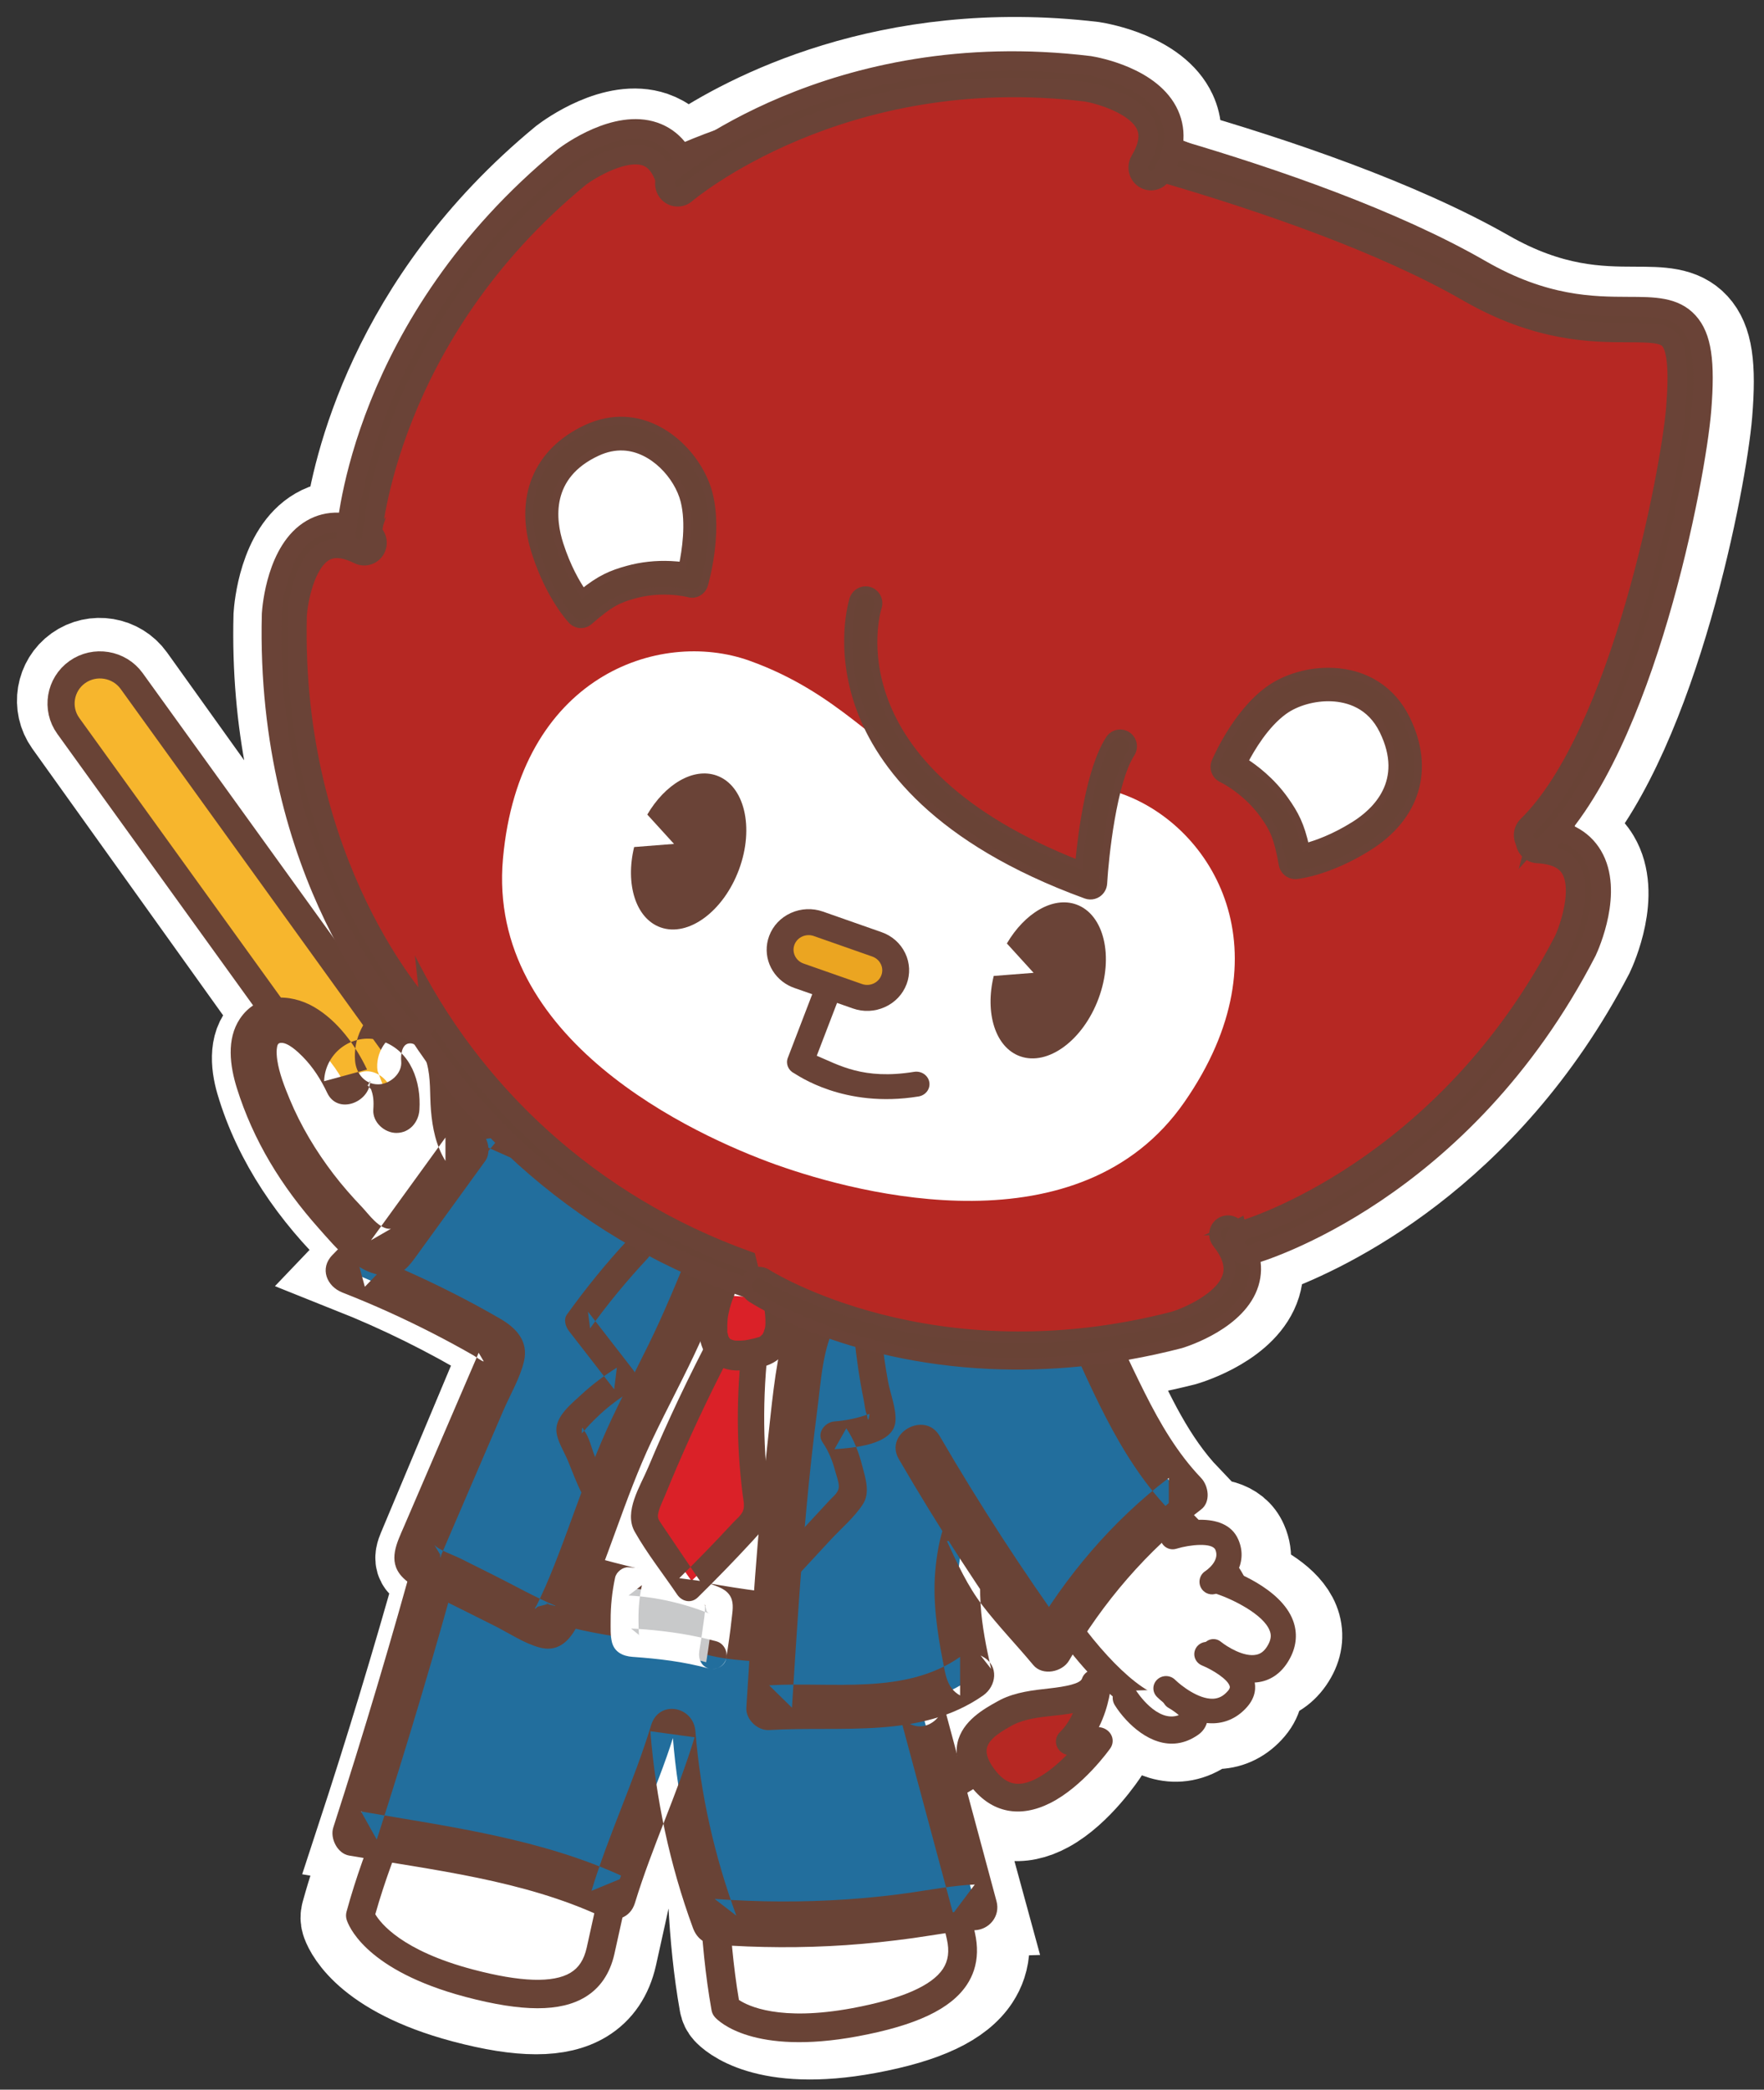 <svg width="260px" height="308px" viewBox="0 0 260 308" version="1.1" xmlns="http://www.w3.org/2000/svg" xmlns:xlink="http://www.w3.org/1999/xlink">
    <rect x="0" y="0" width="260" height="308" fill="#333333" stroke="none"/>
    <defs>
        <polygon id="path-1" points="0 308 260 308 260 0 0 0"></polygon>
    </defs>
    <g id="design" stroke="none" stroke-width="1" fill="none" fill-rule="evenodd">
        <g id="img/mainpage/btn-pic/lntroduction">
            <path d="M139.13,259.121 L138.606,259.008 C137.981,256.72 137.357,254.432 136.732,252.145 L136.669,251.317 C139.189,250.624 141.586,249.584 143.689,248.036 L143.319,247.825 C142.154,242.472 140.298,233.91 142.967,226.227 C147.164,235.483 147.761,235.335 152.802,241.283 C153.252,241.936 153.686,242.599 154.141,243.251 L153.204,241.76 C153.769,242.43 154.387,243.176 155.068,244.016 C155.4,243.427 155.766,242.842 156.118,242.255 C157.255,243.77 158.444,245.227 159.662,246.576 C159.276,246.832 158.972,247.211 158.824,247.68 C158.578,248.447 156.57,248.881 154.253,249.16 C152.058,249.419 149.572,249.715 147.446,250.875 C147.422,250.888 147.067,251.096 147.042,251.111 C145.193,252.221 142.095,254.079 141.436,257.403 C141.193,258.617 141.321,259.883 141.789,261.185 C141.146,261.58 140.493,261.884 139.835,262.109 C139.404,260.28 139.13,259.121 139.13,259.121 Z M66.635,162.605 C66.606,161.822 66.583,161.033 66.538,160.246 C67.943,162.041 69.398,163.804 70.941,165.5 C70.106,166.526 69.258,167.541 68.412,168.557 L67.096,166.718 C66.79,165.382 66.687,163.977 66.635,162.605 Z M251.779,60.945 C252.362,53.816 251.815,50.198 249.838,48.048 C247.798,45.828 244.801,45.818 240.997,45.808 C235.791,45.79 228.644,45.774 219.21,40.389 C206.013,32.864 187.865,26.721 173.075,22.469 C173.737,20.404 173.673,18.463 172.845,16.675 C170.357,11.308 162.072,9.844 161.062,9.684 C130.776,6.112 109.92,17.436 102.097,22.685 C101.53,22.921 100.966,23.167 100.402,23.413 C99.385,21.727 98.008,20.572 96.277,19.98 C90.687,18.068 83.89,23.029 83.072,23.649 C57.604,44.644 52.397,69.749 51.384,77.203 C51.364,77.266 51.342,77.329 51.322,77.393 C49.687,77.25 48.174,77.555 46.81,78.346 C41.683,81.313 40.983,89.689 40.915,90.709 C40.08,122.852 54.011,142.924 59.039,149.093 C59.466,149.84 59.884,150.592 60.331,151.325 C60.112,151.324 59.892,151.319 59.669,151.353 C58.666,151.505 57.798,152.043 57.128,152.785 L19.331,99.947 C17.508,97.4 13.931,96.806 11.38,98.626 C8.829,100.446 8.234,104.02 10.056,106.568 L42.069,151.32 C41.169,151.228 40.289,151.384 39.506,151.913 C37.255,153.436 37.518,156.805 38.284,159.41 C40.884,168.244 46.334,176.061 52.983,182.436 C53.548,182.978 54.178,183.517 54.852,183.933 C53.866,184.99 52.886,186.054 51.886,187.099 C59.118,189.979 66.116,193.439 72.793,197.439 C73.315,197.753 73.87,198.109 74.081,198.679 C74.314,199.317 74.05,200.018 73.787,200.645 C69.906,209.901 66.024,219.156 62.143,228.414 C61.901,228.99 61.661,229.664 61.958,230.214 C62.159,230.588 62.558,230.802 62.935,230.994 C63.603,231.336 64.269,231.678 64.936,232.019 C61.263,245.132 57.313,258.167 53.068,271.105 C53.516,271.181 53.978,271.259 54.436,271.335 C53.078,274.871 51.848,278.492 50.868,282.081 C50.766,282.454 50.77,282.857 50.883,283.228 C51.1,283.952 53.353,290.228 66.981,294.214 C67.451,294.353 67.938,294.486 68.437,294.62 C76.801,296.833 82.396,296.837 86.043,294.629 C88.24,293.298 89.685,291.168 90.334,288.297 C90.983,285.448 92.256,279.602 93.408,274.277 C95.676,268.215 98.566,261.324 100.137,256.187 C100.775,264.345 102.412,272.424 104.989,280.193 C105.241,285.226 105.74,290.406 106.622,295.338 C106.688,295.725 106.864,296.084 107.125,296.37 C107.653,296.954 112.698,301.962 127.872,299.148 C136.379,297.566 141.434,295.176 143.783,291.617 C144.219,290.957 144.559,290.257 144.802,289.516 C145.34,287.87 145.389,286.04 144.942,284.052 C144.81,283.457 144.644,282.728 144.457,281.905 C144.588,281.898 144.719,281.882 144.851,281.878 C143.968,278.646 143.084,275.413 142.202,272.179 C141.716,270.104 141.233,268.043 140.796,266.188 C141.657,265.924 142.513,265.573 143.356,265.113 C143.541,265.012 143.721,264.884 143.905,264.772 C146.688,268.088 150.384,268.72 154.387,266.537 L154.387,266.537 C158.96,264.04 162.621,258.489 162.772,258.255 C163.199,257.603 163.227,256.769 162.849,256.093 C162.507,255.48 161.877,255.083 161.186,255.029 C162.134,252.983 162.566,250.957 162.758,249.701 C163.846,250.685 164.933,251.545 166.002,252.247 C166.177,252.441 166.338,252.637 166.532,252.832 C169.037,255.345 173.075,257.591 177.217,254.88 C177.536,254.673 177.784,254.419 178.001,254.148 C178.47,254.221 178.949,254.259 179.434,254.241 C181.349,254.171 183.067,253.296 184.399,251.717 C185.704,250.169 185.696,248.68 185.457,247.701 C185.439,247.624 185.408,247.551 185.387,247.476 C185.668,247.454 185.95,247.419 186.233,247.359 C188.039,246.979 189.52,245.843 190.511,244.084 C191.448,242.435 191.593,240.698 190.933,239.047 C189.654,235.846 185.542,233.703 182.897,232.614 C183.756,231.192 184.192,229.37 183.304,227.347 C182.071,224.503 178.78,224.208 176.21,224.467 C175.678,223.916 175.136,223.362 174.59,222.804 C174.276,222.483 173.961,222.162 173.646,221.839 C174.064,221.503 174.472,221.147 174.894,220.823 C169.758,215.429 166.563,208.529 163.457,201.761 C163.19,201.179 162.923,200.597 162.654,200.014 C166.461,199.522 170.431,198.787 174.562,197.737 C175.471,197.463 183.495,194.922 185.251,189.27 C185.664,187.934 185.692,186.573 185.345,185.194 C185.949,184.866 186.543,184.522 187.138,184.18 C195.001,181.277 218.774,170.392 234.342,140.568 C234.762,139.68 238.335,131.748 235.196,126.505 C234.143,124.746 232.497,123.556 230.314,122.928 C230.328,122.846 230.342,122.763 230.356,122.682 C244.023,107.2 250.998,70.423 251.779,60.945 Z" id="Stroke-1" stroke="#FFFFFF" stroke-width="13"></path>
            <path d="M142.599,264.213 C143.511,263.701 144.406,263.07 145.27,262.293 C146.156,261.502 146.247,260.125 145.48,259.218 C144.711,258.31 143.36,258.216 142.487,259.004 C135.506,265.248 126.474,258.5 126.388,258.428 C125.445,257.714 124.124,257.912 123.416,258.883 C122.72,259.849 122.918,261.214 123.858,261.932 C127.47,264.68 135.513,268.187 142.599,264.213" id="Fill-3" fill="#694336"></path>
            <path d="M144.768,263.155 C140.399,257.197 145.173,254.356 147.875,252.714 C152.232,250.048 159.519,252.062 160.79,248 C160.79,248 160.452,253.674 157.171,257.209 L161,257.104 C161,257.104 151.328,272.097 144.768,263.155" id="Fill-5" fill="#B62823"></path>
            <path d="M155.826,257.521 C155.46,256.773 155.62,255.897 156.229,255.297 C157.071,254.476 157.689,253.483 158.141,252.496 C157.2,252.671 156.2,252.779 155.175,252.893 C153.173,253.113 151.104,253.339 149.344,254.223 C149.337,254.228 149.327,254.233 149.318,254.237 C147.822,255.065 145.772,256.198 145.457,257.662 C145.261,258.57 145.714,259.716 146.804,261.069 C148.442,263.102 150.199,263.436 152.677,262.19 C154.37,261.338 155.975,259.943 157.245,258.647 C156.624,258.486 156.098,258.082 155.826,257.521 M143.258,263.489 C141.397,261.178 140.682,258.952 141.129,256.873 C141.826,253.641 145.093,251.835 147.045,250.755 C147.072,250.742 147.446,250.538 147.472,250.525 C149.715,249.397 152.337,249.111 154.653,248.858 C157.097,248.587 159.215,248.164 159.474,247.419 C159.807,246.444 160.88,245.85 161.979,246.033 C163.073,246.22 163.848,247.129 163.78,248.151 C163.77,248.329 163.544,251.424 161.967,254.565 C162.696,254.617 163.361,255.004 163.721,255.6 C164.12,256.257 164.09,257.068 163.639,257.702 C163.48,257.93 159.618,263.329 154.794,265.756 L154.794,265.756 C150.338,267.996 146.241,267.194 143.258,263.489" id="Fill-7" fill="#694336"></path>
            <path d="M70.875,242 C70.875,242 57.44,263.454 52,283.387 C52,283.387 53.87,289.622 68.146,293.404 C80.951,296.793 86.19,294.594 87.543,288.615 C88.905,282.635 93,263.501 93,263.501" id="Fill-9" fill="#FFFFFF"></path>
            <path d="M67.192,293.93 C53.56,289.94 51.306,283.655 51.087,282.93 C50.975,282.556 50.972,282.156 51.072,281.781 C56.512,261.846 69.576,240.86 70.129,239.975 C70.748,238.999 72.051,238.712 73.014,239.313 C73.994,239.927 74.291,241.219 73.679,242.198 C73.546,242.406 60.716,263.022 55.316,282.146 C56.09,283.449 59.216,287.519 69.721,290.289 C76.718,292.142 81.555,292.301 84.093,290.762 C85.314,290.026 86.071,288.852 86.474,287.079 C87.828,281.122 91.906,262.076 91.906,262.076 L96,262.949 C96,262.949 91.913,282.038 90.556,288.005 C89.906,290.881 88.46,293.012 86.262,294.345 C82.614,296.555 77.016,296.551 68.649,294.335 C68.15,294.202 67.664,294.068 67.192,293.93" id="Fill-11" fill="#694336"></path>
            <path d="M108.113,249 C108.113,249 105.203,273.917 108.793,294.076 C108.793,294.076 113.105,298.861 127.457,296.189 C140.326,293.786 144.074,289.593 142.749,283.662 C141.433,277.727 136.987,258.864 136.987,258.864" id="Fill-13" fill="#FFFFFF"></path>
            <path d="M143.551,290.394 C144.096,288.731 144.146,286.88 143.693,284.867 C142.352,278.838 137.806,259.648 137.806,259.648 L132.243,258.447 C132.243,258.447 138.216,279.766 139.554,285.792 C139.955,287.59 139.778,288.967 138.98,290.196 C137.326,292.695 132.833,294.646 125.629,295.986 C114.911,297.97 110.238,295.661 108.913,294.772 C105.555,274.977 108.342,250.608 108.372,250.361 C108.508,249.198 107.675,248.15 106.514,248.014 C105.348,247.879 104.29,248.73 104.162,249.867 C104.041,250.915 101.199,275.735 104.875,296.284 C104.941,296.675 105.12,297.038 105.385,297.33 C105.919,297.919 111.03,302.985 126.401,300.138 C135.019,298.538 140.14,296.12 142.52,292.52 C142.96,291.852 143.305,291.144 143.551,290.394" id="Fill-15" fill="#694336"></path>
            <mask id="mask-2" fill="white">
                <use xlink:href="#path-1"></use>
            </mask>
            <g id="Clip-18"></g>
            <polygon id="Fill-17" fill="#FFFFFF" mask="url(#mask-2)" points="84 249 125 249 125 180 84 180"></polygon>
            <path d="M72.603,183.946 L72.603,183.946 C70.035,185.764 66.433,185.17 64.597,182.625 L10.064,106.99 C8.228,104.443 8.829,100.873 11.396,99.054 C13.966,97.235 17.568,97.831 19.404,100.375 L73.937,176.011 C75.771,178.555 75.172,182.126 72.603,183.946" id="Fill-19" fill="#F7B62D" mask="url(#mask-2)"></path>
            <path d="M72.603,183.946 L72.603,183.946 C70.035,185.764 66.433,185.17 64.597,182.625 L10.064,106.99 C8.228,104.443 8.829,100.873 11.396,99.054 C13.966,97.235 17.568,97.831 19.404,100.375 L73.937,176.011 C75.771,178.555 75.172,182.126 72.603,183.946 Z" id="Stroke-20" stroke="#694336" stroke-width="4" mask="url(#mask-2)"></path>
            <path d="M135.861,252.187 C138.575,261.976 141.287,271.763 144,281.552 C141.467,281.627 138.964,282.072 136.46,282.447 C126.188,283.989 115.739,284.385 105.379,283.624 C102.018,274.822 99.924,265.553 99.18,256.178 C97.042,263.069 92.46,273.157 90.322,280.047 C79.272,274.992 64.01,272.927 52,270.912 C56.509,257.372 60.698,243.731 64.562,230 L96.788,239.807 L135.187,243.403 L135.861,252.187 Z" id="Fill-21" fill="#226E9D" mask="url(#mask-2)"></path>
            <path d="M132.395,251.978 C135.089,261.994 137.782,272.011 140.476,282.027 C141.542,280.605 142.61,279.184 143.678,277.762 C140.433,277.901 137.241,278.53 134.033,278.991 C130.923,279.437 127.79,279.746 124.657,279.96 C118.22,280.395 111.763,280.355 105.329,279.883 C106.397,280.708 107.464,281.532 108.532,282.357 C105.321,273.61 103.241,264.475 102.497,255.167 C102.201,251.46 97.125,250.497 95.973,254.272 C93.446,262.559 89.705,270.41 87.177,278.696 L92.057,276.683 C79.847,271.003 66.333,269.257 53.213,266.996 C53.986,268.377 54.76,269.756 55.533,271.139 C60.004,257.284 64.164,243.325 68.004,229.275 C66.642,230.059 65.281,230.843 63.919,231.627 C73.815,234.731 83.71,237.834 93.606,240.939 C96.243,241.765 98.757,241.972 101.511,242.238 C107.932,242.857 114.352,243.477 120.772,244.097 L134.928,245.463 C133.82,244.34 132.714,243.217 131.607,242.095 L132.276,251.083 C132.412,252.897 133.706,254.452 135.598,254.452 C137.29,254.452 139.054,252.906 138.919,251.083 L138.249,242.095 C138.103,240.144 136.836,238.911 134.928,238.726 C124.48,237.717 114.032,236.709 103.585,235.701 C101.592,235.509 99.602,235.317 97.611,235.125 C97.412,235.106 97.211,235.079 97.01,235.067 C96.381,235.026 97.647,235.14 97.667,235.163 C97.489,234.96 96.75,234.874 96.508,234.799 L80.107,229.656 C75.3,228.147 70.492,226.639 65.685,225.131 C63.968,224.594 62.069,225.771 61.6,227.484 C57.758,241.534 53.6,255.492 49.127,269.348 C48.609,270.953 49.734,273.196 51.446,273.491 C63.898,275.639 77.109,277.106 88.704,282.5 C90.675,283.417 92.902,282.718 93.583,280.487 C96.11,272.201 99.851,264.351 102.379,256.063 C100.204,255.765 98.029,255.466 95.855,255.167 C96.648,265.082 98.704,274.823 102.128,284.148 C102.676,285.645 103.756,286.506 105.329,286.62 C111.763,287.092 118.22,287.132 124.657,286.697 C127.956,286.473 131.244,286.118 134.52,285.666 C137.57,285.246 140.596,284.631 143.678,284.499 C145.82,284.408 147.467,282.42 146.88,280.236 C144.186,270.22 141.493,260.202 138.799,250.187 C137.677,246.009 131.267,247.783 132.395,251.978" id="Fill-22" fill="#694336" mask="url(#mask-2)"></path>
            <path d="M81.417,230 C91.726,232.864 103.336,235.179 114,236.306 C113.44,238.635 113.235,239.614 113.39,242 C109.817,241.829 106.201,241.65 102.775,240.652 C101.247,240.206 99.809,239.923 98.24,239.637 C96.984,239.407 95.657,239.068 94.382,238.977 C92.051,238.811 89.748,238.401 87.448,237.989 C84.318,237.43 81.067,236.824 78.504,234.993 C78.322,234.864 78.135,234.718 78.051,234.513 C77.962,234.294 78.005,234.047 78.058,233.818 C78.617,231.381 79.297,231.425 81.417,230" id="Fill-23" fill="#694336" mask="url(#mask-2)"></path>
            <path d="M81.782,232.17 C92.333,235.35 103.126,237.666 114.035,238.948 C113.399,238.069 112.765,237.19 112.13,236.311 C111.648,238.523 111.352,240.642 111.466,242.915 L113.441,240.832 C109.785,240.641 106.341,240.235 102.802,239.227 C99.602,238.317 96.355,237.869 93.081,237.423 C89.867,236.986 86.424,236.452 83.365,235.289 C82.795,235.074 81.719,234.175 81.146,234.154 C80.885,233.888 80.813,233.965 80.929,234.388 C80.911,234.853 80.933,234.9 80.996,234.531 C81.129,234.288 81.096,233.936 81.226,233.682 C81.64,232.867 82.608,232.46 83.304,231.96 C85.393,230.461 83.419,226.849 81.311,228.364 C80.194,229.165 78.901,229.851 78.123,231.056 C77.386,232.199 76.712,234.131 77.127,235.512 C77.656,237.28 79.82,238.24 81.302,238.888 C83.258,239.745 85.313,240.2 87.387,240.61 C91.625,241.445 95.901,241.851 100.114,242.826 C102.248,243.319 104.306,244.038 106.475,244.373 C108.786,244.73 111.111,244.876 113.441,244.998 C114.468,245.052 115.471,244.001 115.416,242.915 C115.319,240.986 115.528,239.296 115.939,237.418 C116.251,235.987 115.332,234.933 114.035,234.782 C103.483,233.542 93.035,231.228 82.833,228.153 C80.384,227.415 79.339,231.434 81.782,232.17" id="Fill-24" fill="#694336" mask="url(#mask-2)"></path>
            <path d="M104.089,245 C104.447,242.843 104.849,240.025 104.992,237.842 C105.007,237.621 105.014,237.381 104.89,237.2 C104.787,237.049 104.61,236.97 104.443,236.9 C100.407,235.215 95.944,234.229 91.589,234 C90.971,236.82 90.913,239.3 91.081,242.185 C91.094,242.427 91.118,242.684 91.267,242.87 C91.474,243.126 91.838,243.159 92.162,243.174 C96.02,243.354 100.361,243.968 104.089,245" id="Fill-25" fill="#C8C9CA" mask="url(#mask-2)"></path>
            <path d="M107.024,244.478 C107.345,242.54 107.629,240.592 107.837,238.637 C107.949,237.586 108.201,236.361 107.698,235.382 C107.107,234.233 105.899,233.896 104.776,233.474 C100.893,232.02 96.769,231.232 92.64,231.002 C91.787,230.955 90.847,231.678 90.662,232.531 C90.216,234.598 89.994,236.712 90.005,238.829 C90.01,239.865 89.94,241.054 90.2,242.061 C90.577,243.525 91.835,244.106 93.208,244.206 C97.113,244.485 100.683,244.892 104.502,245.931 C105.571,246.221 106.73,245.565 107.024,244.478 C107.316,243.396 106.666,242.209 105.593,241.917 C102.173,240.987 98.643,240.448 95.118,240.165 C94.717,240.131 94.317,240.105 93.916,240.08 C93.72,240.069 93.523,240.059 93.326,240.05 C93.221,240.045 93.117,240.038 93.012,240.03 C93.393,240.34 93.773,240.646 94.153,240.954 C94.184,241.194 94.192,241.215 94.177,241.016 C94.169,240.885 94.162,240.753 94.156,240.621 C94.146,240.405 94.136,240.188 94.128,239.972 C94.115,239.549 94.105,239.127 94.105,238.704 C94.102,236.881 94.249,235.341 94.616,233.638 C93.957,234.146 93.299,234.655 92.64,235.164 C94.814,235.285 96.709,235.548 98.841,236.036 C99.911,236.283 100.972,236.573 102.019,236.909 C102.499,237.063 102.977,237.227 103.451,237.4 C103.686,237.487 103.921,237.576 104.156,237.668 C104.312,237.729 104.467,237.791 104.623,237.854 C104.434,237.782 104.279,237.658 104.156,237.482 C104.063,237.132 103.971,236.783 103.876,236.432 C104.006,237.59 103.718,238.9 103.571,240.05 C103.537,240.313 103.53,240.366 103.551,240.211 C103.529,240.367 103.507,240.525 103.485,240.684 C103.44,240.994 103.395,241.306 103.349,241.616 C103.261,242.201 103.167,242.787 103.07,243.371 C102.887,244.478 103.358,245.611 104.502,245.931 C105.486,246.205 106.839,245.592 107.024,244.478" id="Fill-26" fill="#FFFFFF" mask="url(#mask-2)"></path>
            <path d="M147.185,191 C147.185,191 137.276,208.484 152.412,234.62 C157.541,243.484 164.389,251.021 169.229,252.63 C176.194,254.945 183.559,245.991 181.711,237.099 C179.849,228.214 163.113,219.547 160.877,207.16" id="Fill-27" fill="#FFFFFF" mask="url(#mask-2)"></path>
            <path d="M161.815,248.009 C158.076,244.267 154.449,239.273 151.744,234.608 C136.173,207.755 146.055,189.709 146.484,188.955 C146.996,188.051 148.145,187.735 149.053,188.241 C149.957,188.756 150.282,189.9 149.778,190.803 C149.684,190.968 140.589,207.841 155.019,232.725 C159.997,241.309 166.662,248.558 170.881,249.962 C173.664,250.885 176.026,249.294 177.188,248.266 C179.809,245.948 181.997,241.42 180.98,236.54 C180.244,233.032 176.457,229.176 172.449,225.093 C167.252,219.798 161.361,213.794 160.03,206.438 C159.845,205.414 160.529,204.435 161.554,204.254 C162.583,204.062 163.565,204.743 163.748,205.771 C164.876,211.991 170.1,217.312 175.152,222.459 C179.558,226.948 183.717,231.186 184.68,235.773 C185.827,241.276 183.825,247.429 179.7,251.079 C176.685,253.753 173.035,254.644 169.688,253.532 C167.204,252.707 164.481,250.675 161.815,248.009" id="Fill-28" fill="#694336" mask="url(#mask-2)"></path>
            <path d="M179.282,233 C179.282,233 183.16,230.494 181.651,226.985 C180.139,223.472 173,225.691 173,225.691" id="Fill-29" fill="#FFFFFF" mask="url(#mask-2)"></path>
            <path d="M177.333,234.451 C177.242,234.359 177.155,234.252 177.083,234.137 C176.538,233.271 176.791,232.127 177.644,231.575 C177.737,231.518 179.865,230.093 179.135,228.415 C178.659,227.35 175.424,227.645 173.386,228.272 C172.413,228.57 171.379,228.024 171.081,227.035 C170.782,226.053 171.334,225.014 172.312,224.715 C173.145,224.461 180.54,222.327 182.52,226.923 C184.124,230.603 181.335,233.627 179.632,234.711 C178.886,235.188 177.932,235.056 177.333,234.451" id="Fill-30" fill="#694336" mask="url(#mask-2)"></path>
            <path d="M165,249.238 C165,249.238 169.945,256.579 175.4,253.032 C177.664,251.557 172.79,249 172.79,249" id="Fill-31" fill="#FFFFFF" mask="url(#mask-2)"></path>
            <path d="M166.016,253.529 C165.319,252.783 164.741,252.013 164.316,251.331 C163.742,250.421 163.972,249.191 164.826,248.579 C165.679,247.964 166.839,248.221 167.412,249.117 C167.548,249.333 170.552,253.997 173.751,252.798 C173.341,252.443 172.781,252.041 172.265,251.746 C171.355,251.25 171.01,250.032 171.493,249.057 C171.976,248.09 173.1,247.717 174.009,248.231 C175.455,249.048 177.896,250.752 177.997,252.969 C178.045,254.048 177.534,255.044 176.597,255.696 C172.495,258.562 168.497,256.188 166.016,253.529" id="Fill-32" fill="#694336" mask="url(#mask-2)"></path>
            <path d="M171,248.407 C171,248.407 177.793,255.224 182.224,250.079 C185.484,246.296 177.419,243 177.419,243" id="Fill-33" fill="#FFFFFF" mask="url(#mask-2)"></path>
            <path d="M170.584,250.161 L170.53,250.108 C169.81,249.394 169.826,248.252 170.561,247.556 C171.291,246.86 172.465,246.869 173.188,247.571 C173.197,247.586 173.21,247.594 173.221,247.604 C174.066,248.426 176.633,250.458 178.785,250.381 C179.632,250.348 180.329,249.985 180.978,249.236 C181.326,248.837 181.277,248.645 181.254,248.552 C181.001,247.525 178.72,246.109 177.172,245.476 C176.218,245.081 175.778,244.027 176.173,243.111 C176.569,242.189 177.659,241.756 178.609,242.14 C179.513,242.506 184.082,244.495 184.878,247.704 C185.114,248.646 185.122,250.08 183.829,251.569 C182.51,253.086 180.809,253.928 178.912,253.996 C174.854,254.138 171.2,250.762 170.584,250.161" id="Fill-34" fill="#694336" mask="url(#mask-2)"></path>
            <path d="M179,242.81 C179,242.81 186.195,247.914 189.389,242.539 C192.896,236.669 180.168,233 180.168,233" id="Fill-35" fill="#FFFFFF" mask="url(#mask-2)"></path>
            <path d="M177.536,245.037 C176.902,244.339 176.812,243.218 177.365,242.405 C177.977,241.508 179.133,241.321 179.952,241.985 C180.788,242.662 183.357,244.315 185.222,243.88 C185.681,243.774 186.361,243.494 186.964,242.325 C187.435,241.419 187.318,240.819 187.16,240.395 C186.269,237.919 181.547,235.679 179.405,234.959 C178.436,234.632 177.873,233.504 178.173,232.435 C178.468,231.366 179.503,230.764 180.481,231.087 C181.326,231.367 188.805,233.975 190.6,238.895 C191.249,240.671 191.107,242.543 190.184,244.318 C189.212,246.211 187.755,247.435 185.978,247.844 C182.156,248.727 178.184,245.593 177.741,245.232 C177.669,245.172 177.599,245.106 177.536,245.037" id="Fill-36" fill="#694336" mask="url(#mask-2)"></path>
            <path d="M105,180.802 C102.304,187.928 99.493,195.019 96.189,201.881 C94.587,205.206 92.871,208.477 91.373,211.852 C87.416,220.761 85.007,230.322 80.743,239.089 C80.565,239.455 80.343,239.855 79.953,239.968 C79.597,240.073 79.224,239.898 78.892,239.728 C73.255,236.828 67.619,233.928 61.982,231.03 C61.606,230.837 61.21,230.624 61.011,230.252 C60.715,229.704 60.952,229.031 61.194,228.455 C65.052,219.221 68.908,209.985 72.767,200.75 C73.027,200.126 73.291,199.427 73.058,198.791 C72.849,198.223 72.298,197.867 71.779,197.555 C65.143,193.565 58.186,190.112 51,187.24 C57.802,180.098 64.311,172.676 70.508,165 L105,180.802 Z" id="Fill-37" fill="#226E9D" mask="url(#mask-2)"></path>
            <path d="M103.298,180.063 C101.373,185.001 99.403,189.926 97.211,194.758 C95.028,199.567 92.488,204.203 90.231,208.976 C88.024,213.641 86.234,218.468 84.473,223.305 C83.572,225.776 82.673,228.249 81.7,230.693 C81.282,231.743 80.857,232.788 80.401,233.823 C80.157,234.378 79.904,234.929 79.645,235.479 C79.472,235.847 79.297,236.211 79.12,236.576 C78.701,237.214 78.747,237.292 79.258,236.808 C79.828,236.659 80.398,236.508 80.968,236.358 C80.785,236.352 80.6,236.347 80.417,236.341 C80.987,236.491 81.556,236.64 82.127,236.792 C78.892,235.443 75.787,233.669 72.655,232.105 C71.066,231.311 69.477,230.518 67.887,229.723 C66.8,229.181 64.641,228.459 64.005,227.681 C64.295,228.167 64.587,228.653 64.877,229.138 C64.839,229.702 64.901,229.691 65.064,229.109 C65.149,228.91 65.236,228.711 65.322,228.511 C65.617,227.813 65.921,227.117 66.221,226.419 C66.778,225.125 67.336,223.829 67.892,222.536 C68.921,220.144 69.949,217.753 70.978,215.362 C72.049,212.871 73.12,210.382 74.193,207.891 C75.192,205.568 76.656,203.106 77.23,200.648 C77.908,197.75 76.183,195.803 73.789,194.405 C71.469,193.051 69.098,191.777 66.701,190.559 C62.011,188.177 57.187,186.064 52.279,184.147 C52.778,185.985 53.275,187.824 53.774,189.662 C60.721,182.567 67.37,175.206 73.712,167.592 C72.342,167.765 70.974,167.936 69.603,168.107 C79.887,172.683 90.171,177.258 100.454,181.833 C101.921,182.485 103.388,183.137 104.856,183.789 C106.52,184.531 108.505,184.253 109.493,182.607 C110.346,181.188 109.95,178.835 108.277,178.092 C97.994,173.517 87.71,168.942 77.426,164.366 L73.025,162.41 C71.765,161.848 69.912,161.73 68.919,162.926 C62.577,170.539 55.929,177.901 48.98,184.995 C47.079,186.938 48.141,189.6 50.477,190.511 C55.034,192.292 59.488,194.312 63.832,196.54 C65.856,197.58 67.856,198.665 69.828,199.795 C70.01,199.898 71.115,200.714 71.301,200.66 C71.05,200.233 70.799,199.81 70.548,199.384 C70.406,199.745 70.256,200.104 70.098,200.459 C69.59,201.656 69.069,202.85 68.555,204.044 C66.499,208.827 64.442,213.608 62.384,218.389 C61.441,220.581 60.499,222.772 59.555,224.964 C58.517,227.377 57.115,230.027 59.212,232.349 C60.664,233.958 63.135,234.759 65.061,235.72 C67.644,237.011 70.227,238.3 72.81,239.591 C74.943,240.654 77.204,242.203 79.514,242.823 C82.741,243.688 84.363,241.223 85.499,238.81 C89.56,230.179 92.004,220.926 96.085,212.308 C98.389,207.439 100.977,202.71 103.194,197.802 C105.572,192.539 107.739,187.191 109.835,181.819 C110.485,180.151 109.115,178.199 107.467,177.758 C105.561,177.249 103.95,178.39 103.298,180.063" id="Fill-38" fill="#694336" mask="url(#mask-2)"></path>
            <path d="M158.581,192 C159.959,195.04 161.338,198.078 162.718,201.119 C165.781,207.873 168.934,214.762 174,220.145 C166.19,226.205 159.269,234.62 154.441,243.295 C147.324,234.419 147.196,236.009 142.504,225.539 L142.504,225.54 C139.872,233.207 141.702,241.754 142.852,247.097 L143.217,247.307 C139.178,250.314 134.047,251.424 129.04,251.739 C124.035,252.053 119.004,251.651 114,252 C115.018,235.178 116.038,218.334 118.466,201.661 C118.906,198.642 119.417,195.555 120.925,192.912 L158.581,192 Z" id="Fill-39" fill="#226E9D" mask="url(#mask-2)"></path>
            <path d="M155.996,193.958 C160.596,203.788 164.616,214.472 172.272,222.491 L172.272,217.832 C163.906,224.184 156.984,232.417 151.768,241.421 C153.53,241.198 155.289,240.975 157.049,240.754 C155.684,239.108 154.287,237.489 152.867,235.886 C152.377,235.333 151.884,234.782 151.401,234.225 C151.159,233.945 150.922,233.662 150.683,233.379 C150.57,233.242 150.458,233.105 150.348,232.966 C150.575,233.258 150.617,233.308 150.472,233.118 C148.355,230.263 146.866,227.04 145.383,223.84 C144.776,222.534 142.911,221.971 141.586,222.326 C140.092,222.729 139.225,224.047 139.117,225.502 C139.186,224.57 138.765,226.132 138.718,226.307 C138.57,226.867 138.44,227.434 138.333,228.004 C138.102,229.232 137.936,230.479 137.837,231.723 C137.658,233.943 137.736,236.175 137.968,238.387 C138.193,240.523 138.533,242.65 138.957,244.757 C139.358,246.755 139.52,248.793 141.511,249.9 L141.511,244.211 C133.362,249.908 122.724,247.834 113.367,248.407 C114.488,249.505 115.609,250.603 116.729,251.701 C117.345,241.859 117.959,232.014 118.873,222.192 C119.323,217.338 119.848,212.49 120.478,207.655 C121.027,203.461 121.233,198.639 123.343,194.861 C122.375,195.405 121.408,195.949 120.441,196.492 C131.66,196.23 142.879,195.965 154.097,195.703 C155.698,195.666 157.298,195.628 158.9,195.589 C163.22,195.488 163.236,188.9 158.9,189.001 L133.243,189.603 C129.2,189.7 125.157,189.793 121.115,189.888 C120.891,189.893 120.665,189.888 120.442,189.904 C117.261,190.129 116.199,193.96 115.535,196.513 C114.135,201.892 113.714,207.637 113.083,213.14 C111.613,225.955 110.809,238.833 110.005,251.701 C109.9,253.401 111.633,255.102 113.367,254.995 C123.968,254.344 135.669,256.356 144.904,249.9 C146.884,248.515 147.257,245.519 144.904,244.211 C144.78,244.142 144.655,244.072 144.531,244.003 C145.046,244.661 145.562,245.317 146.077,245.973 C145.381,242.838 144.73,239.7 144.535,236.49 C144.421,234.623 144.417,232.729 144.643,230.87 C144.865,229.053 145.709,227.307 145.841,225.502 C143.753,226.057 141.664,226.611 139.577,227.166 C141.094,230.438 142.608,233.764 144.823,236.649 C147.157,239.689 149.846,242.463 152.295,245.412 C153.674,247.073 156.592,246.442 157.575,244.745 C162.534,236.184 169.073,228.53 177.026,222.491 C178.496,221.376 178.141,219 177.026,217.832 C173.527,214.166 170.989,209.798 168.739,205.315 C166.312,200.477 164.095,195.533 161.802,190.634 C161.045,189.016 158.659,188.616 157.203,189.452 C155.507,190.423 155.237,192.336 155.996,193.958" id="Fill-40" fill="#694336" mask="url(#mask-2)"></path>
            <path d="M107.393,196.21 C102.905,204.312 98.889,212.664 95.368,221.212 C95.153,221.735 94.936,222.289 95.017,222.847 C95.091,223.34 95.389,223.769 95.679,224.178 L101.923,233 C105.044,230.074 108.083,227.063 111.034,223.972 C111.565,223.417 112.107,222.835 112.338,222.108 C112.572,221.374 112.458,220.584 112.354,219.824 C111.079,210.592 111.299,201.164 113,192" id="Fill-41" fill="#DA2128" mask="url(#mask-2)"></path>
            <path d="M105.045,196.18 C101.588,202.73 98.409,209.43 95.542,216.274 C94.383,219.042 91.886,222.815 93.561,225.776 C95.376,228.985 97.748,231.978 99.809,235.026 C100.527,236.085 101.907,236.371 102.863,235.429 C105.623,232.715 108.323,229.937 110.947,227.086 C112.042,225.895 113.138,224.75 113.442,223.085 C113.777,221.259 113.196,219.181 113.026,217.354 C112.287,209.401 112.598,201.364 113.965,193.5 C114.4,190.992 110.654,189.914 110.214,192.441 C108.931,199.823 108.452,207.332 108.937,214.817 C109.054,216.616 109.228,218.41 109.447,220.197 C109.544,220.995 109.828,221.992 109.486,222.751 C109.186,223.415 108.461,223.981 107.984,224.498 C105.426,227.268 102.8,229.969 100.114,232.61 C101.131,232.744 102.15,232.878 103.168,233.014 C101.293,230.242 99.406,227.48 97.543,224.701 C96.993,223.88 96.834,223.711 97.09,222.749 C97.302,221.96 97.715,221.174 98.021,220.419 C98.624,218.931 99.246,217.453 99.88,215.979 C102.485,209.934 105.336,204.005 108.403,198.192 C109.594,195.934 106.238,193.92 105.045,196.18" id="Fill-42" fill="#694336" mask="url(#mask-2)"></path>
            <path d="M92.655,182.617 C89.391,186.117 86.374,189.834 83.57,193.736 C83.012,194.513 83.369,195.549 83.878,196.206 C86.093,199.061 88.308,201.918 90.523,204.773 L90.921,201.576 C89.058,202.738 87.29,204.07 85.666,205.57 C84.273,206.855 81.919,208.716 82.002,210.835 C82.059,212.315 83.176,213.997 83.729,215.357 C84.359,216.905 84.94,218.489 85.691,219.978 C86.861,222.303 90.261,220.247 89.089,217.924 C88.529,216.81 88.079,215.641 87.61,214.484 C87.186,213.436 86.819,211.73 86.088,210.867 C86.047,210.781 86.007,210.697 85.963,210.613 C85.815,210.256 85.744,210.474 85.754,211.268 C85.771,211.279 86.428,210.496 86.488,210.428 C87.113,209.739 87.768,209.079 88.449,208.449 C89.829,207.176 91.325,206.079 92.907,205.092 C94.084,204.357 94.095,202.912 93.306,201.894 C91.091,199.037 88.876,196.181 86.662,193.325 C86.764,194.148 86.866,194.97 86.97,195.793 C89.572,192.17 92.41,188.745 95.438,185.497 C97.198,183.61 94.418,180.726 92.655,182.617" id="Fill-43" fill="#694336" mask="url(#mask-2)"></path>
            <path d="M125.902,196.957 C126.218,200.102 126.669,203.232 127.303,206.327 C127.446,207.02 127.495,207.954 127.799,208.587 C127.913,209.511 128.035,209.445 128.162,208.394 C127.888,208.495 127.61,208.588 127.33,208.674 C125.912,209.122 124.473,209.396 122.992,209.508 C121.587,209.613 120.304,211.21 121.243,212.588 C122.15,213.917 122.706,215.331 123.119,216.887 C123.296,217.546 123.628,218.375 123.635,219.058 C123.643,219.969 122.89,220.467 122.274,221.131 C119.704,223.91 117.133,226.69 114.562,229.47 C112.783,231.393 115.64,234.294 117.425,232.364 C119.089,230.566 120.752,228.768 122.416,226.968 C123.967,225.292 125.935,223.64 127.18,221.715 C128.29,220.003 127.564,217.881 127.095,216.067 C126.589,214.106 125.883,212.198 124.74,210.522 C124.157,211.548 123.574,212.575 122.992,213.602 C125.597,213.406 131.694,213.034 131.983,209.508 C132.135,207.648 131.23,205.451 130.891,203.616 C130.483,201.41 130.177,199.191 129.951,196.957 C129.691,194.362 125.639,194.334 125.902,196.957" id="Fill-44" fill="#694336" mask="url(#mask-2)"></path>
            <path d="M132.477,215.054 C138.323,225.106 144.666,234.878 151.483,244.34 C152.558,245.832 154.535,246.521 156.253,245.549 C157.778,244.685 158.585,242.437 157.503,240.936 C150.685,231.474 144.344,221.702 138.496,211.651 C136.298,207.868 130.273,211.263 132.477,215.054" id="Fill-45" fill="#694336" mask="url(#mask-2)"></path>
            <path d="M58.222,164.731 C58.349,163.236 58.258,161.674 57.594,160.331 C56.929,158.989 55.595,157.911 54.108,157.897 C52.62,157.882 51.145,159.18 51.246,160.677 C50.186,158.354 48.691,156.235 46.862,154.464 C44.945,152.607 41.938,151.113 39.736,152.616 C37.531,154.124 37.788,157.455 38.539,160.032 C41.085,168.771 46.422,176.505 52.933,182.809 C54.182,184.017 55.744,185.262 57.444,184.952 L68,170.344 C66.634,168.279 66.394,165.675 66.302,163.193 C66.211,160.711 66.209,158.145 65.217,155.871 C64.224,153.599 61.914,151.688 59.479,152.063 C56.964,152.45 55.282,155.283 55.642,157.824" id="Fill-46" fill="#FFFFFF" mask="url(#mask-2)"></path>
            <path d="M61.819,163.568 C62.087,159.442 60.563,154.972 56.381,153.474 C52.239,151.991 47.923,154.991 47.769,159.364 C49.879,158.789 51.991,158.214 54.1,157.639 C52.412,154.077 49.766,150.457 46.32,148.439 C42.693,146.314 37.888,146.378 35.363,150.152 C33.34,153.175 33.899,157.146 34.924,160.417 C36.107,164.192 37.759,167.849 39.766,171.252 C41.83,174.75 44.298,178.028 46.992,181.056 C49.577,183.962 52.846,188.016 57.086,188 C59.363,187.992 60.336,186.548 61.493,184.953 C62.644,183.363 63.798,181.772 64.95,180.181 C67.141,177.158 69.332,174.136 71.523,171.114 C72.207,170.169 72.109,168.616 71.523,167.661 C69.88,164.987 70.323,161.693 70.064,158.69 C69.745,154.993 68.707,151.387 65.716,148.987 C63.071,146.866 59.393,146.248 56.412,148.094 C53.667,149.794 52.027,153.189 52.34,156.407 C52.518,158.243 53.774,159.825 55.738,159.825 C57.437,159.825 59.315,158.254 59.136,156.407 C59.052,155.548 59.192,154.014 60.203,153.806 C61.6,153.519 62.614,155.638 62.903,156.683 C63.53,158.94 63.325,161.322 63.518,163.639 C63.739,166.287 64.249,168.824 65.656,171.114 L65.656,167.661 C61.997,172.711 58.337,177.758 54.678,182.807 C55.656,182.242 56.634,181.679 57.612,181.114 C55.928,181.272 54.381,178.988 53.331,177.888 C51.87,176.357 50.464,174.757 49.176,173.074 C46.598,169.708 44.348,165.978 42.717,162.055 C41.957,160.226 41.161,158.22 40.866,156.247 C40.794,155.772 40.745,155.047 40.787,154.697 C40.851,154.178 40.88,153.774 41.325,153.716 C42.394,153.577 43.898,155.02 44.608,155.738 C46.149,157.301 47.293,159.109 48.233,161.09 C49.764,164.322 54.453,162.515 54.565,159.364 C54.573,159.126 54.159,160.357 54.144,159.9 C54.14,159.798 54.88,160.97 54.57,160.267 C55.066,161.391 55.105,162.325 55.023,163.568 C54.903,165.412 56.67,166.986 58.421,166.986 C60.36,166.986 61.699,165.418 61.819,163.568" id="Fill-47" fill="#694336" mask="url(#mask-2)"></path>
            <path d="M108.083,191 C107.378,192.589 107.005,194.344 107,196.1 C106.997,197.076 107.128,198.108 107.704,198.865 C108.798,200.305 110.877,200.101 112.578,199.728 C113.252,199.579 113.942,199.418 114.511,199.008 C115.343,198.41 115.801,197.35 115.942,196.29 C116.082,195.23 115.942,194.154 115.803,193.093 C115.727,192.523 115.626,191.897 115.21,191.53" id="Fill-48" fill="#DA2128" mask="url(#mask-2)"></path>
            <path d="M104.474,189.058 C102.738,192.967 101.619,199.758 106.563,201.625 C108.305,202.283 110.297,201.954 112.056,201.552 C113.19,201.292 114.257,200.833 115.121,200 C115.921,199.229 116.479,198.119 116.752,197.027 C117.068,195.762 117.044,194.451 116.891,193.165 C116.722,191.738 116.61,190.226 115.534,189.181 C114.731,188.402 113.358,188.286 112.573,189.181 C111.831,190.029 111.715,191.45 112.573,192.284 C112.633,192.341 112.741,192.5 112.59,192.265 C112.364,191.912 112.646,192.551 112.526,192.137 C112.428,191.806 112.554,192.268 112.572,192.348 C112.61,192.512 112.636,192.68 112.661,192.847 C112.673,192.927 112.682,193.005 112.693,193.083 C112.733,193.353 112.654,192.734 112.703,193.165 C112.751,193.576 112.794,193.989 112.811,194.402 C112.821,194.625 112.823,194.847 112.818,195.069 C112.815,195.164 112.809,195.259 112.804,195.354 C112.8,195.42 112.808,195.816 112.794,195.519 C112.783,195.236 112.786,195.54 112.766,195.631 C112.751,195.708 112.733,195.786 112.714,195.86 C112.689,195.962 112.486,196.46 112.628,196.196 C112.774,195.926 112.548,196.359 112.511,196.429 C112.462,196.52 112.4,196.603 112.356,196.695 C112.236,196.938 112.6,196.432 112.414,196.62 C112.368,196.669 112.049,196.963 112.049,197.001 C112.049,196.952 112.382,196.787 112.167,196.888 C112.099,196.922 112.025,196.974 111.961,197.015 C111.693,197.191 112.01,197.042 112.026,197.004 C112.014,197.031 111.83,197.075 111.8,197.087 C111.595,197.157 111.387,197.214 111.179,197.267 C110.862,197.346 110.544,197.414 110.224,197.474 C110.086,197.501 109.948,197.524 109.811,197.549 C109.441,197.613 109.902,197.528 109.949,197.53 C109.857,197.528 109.76,197.553 109.667,197.562 C109.342,197.594 109.016,197.612 108.689,197.603 C108.551,197.6 108.415,197.588 108.279,197.58 C108.213,197.575 107.969,197.547 108.288,197.585 C108.643,197.626 108.254,197.569 108.174,197.552 C108.047,197.52 107.924,197.476 107.799,197.441 C107.447,197.344 107.926,197.464 107.941,197.512 C107.934,197.49 107.793,197.436 107.771,197.422 C107.718,197.387 107.66,197.352 107.605,197.321 C107.31,197.161 107.684,197.366 107.718,197.428 C107.692,197.379 107.613,197.328 107.574,197.29 C107.321,197.031 107.621,197.252 107.582,197.347 C107.589,197.327 107.317,196.942 107.342,196.93 C107.356,196.923 107.469,197.328 107.401,197.08 C107.373,196.976 107.334,196.873 107.306,196.768 C107.265,196.609 107.239,196.446 107.207,196.284 C107.143,195.977 107.225,196.688 107.222,196.372 C107.221,196.262 107.207,196.151 107.203,196.039 C107.183,195.568 107.198,195.095 107.236,194.626 C107.242,194.534 107.251,194.445 107.26,194.353 C107.279,194.103 107.261,194.206 107.249,194.394 C107.265,194.155 107.323,193.911 107.369,193.677 C107.462,193.202 107.581,192.731 107.723,192.269 C107.786,192.067 107.853,191.867 107.926,191.668 C107.949,191.605 108.089,191.248 107.983,191.509 C107.871,191.785 108.09,191.272 108.09,191.272 C108.551,190.234 108.402,188.859 107.338,188.272 C106.414,187.758 104.968,187.947 104.474,189.058" id="Fill-49" fill="#694336" mask="url(#mask-2)"></path>
            <path d="M222.908,136.24 C206.469,182.06 155.122,205.443 108.23,188.463 C61.333,171.486 36.651,120.575 53.093,74.759 C69.534,28.94 120.877,5.558 167.775,22.537 C214.671,39.511 239.347,90.422 222.908,136.24" id="Fill-50" fill="#B62823" mask="url(#mask-2)"></path>
            <path d="M141.884,18.85 C103.195,17.145 68.594,39.723 55.782,75.03 C39.609,119.603 64.001,169.311 110.151,185.837 C118.871,188.961 127.93,190.746 137.075,191.15 C175.766,192.855 210.369,170.278 223.175,134.969 C231.004,113.386 229.67,89.977 219.413,69.055 C209.149,48.113 191.177,32.171 168.813,24.164 C160.092,21.04 151.031,19.254 141.884,18.85 M136.908,194.906 C127.38,194.486 117.946,192.625 108.869,189.376 C60.753,172.147 35.34,120.278 52.221,73.757 C65.598,36.889 101.699,13.316 142.051,15.094 C151.582,15.514 161.016,17.375 170.095,20.626 C193.393,28.967 212.115,45.582 222.818,67.409 C233.524,89.253 234.917,113.698 226.738,136.244 C213.361,173.114 177.265,196.686 136.908,194.906" id="Fill-51" fill="#694336" mask="url(#mask-2)"></path>
            <path d="M141.884,18.85 C103.195,17.145 68.594,39.723 55.782,75.03 C39.609,119.603 64.001,169.311 110.151,185.837 C118.871,188.961 127.93,190.746 137.075,191.15 C175.766,192.855 210.369,170.278 223.175,134.969 C231.004,113.386 229.67,89.977 219.413,69.055 C209.149,48.113 191.177,32.171 168.813,24.164 C160.092,21.04 151.031,19.254 141.884,18.85 Z M136.908,194.906 C127.38,194.486 117.946,192.625 108.869,189.376 C60.753,172.147 35.34,120.278 52.221,73.757 C65.598,36.889 101.699,13.316 142.051,15.094 C151.582,15.514 161.016,17.375 170.095,20.626 C193.393,28.967 212.115,45.582 222.818,67.409 C233.524,89.253 234.917,113.698 226.738,136.244 C213.361,173.114 177.265,196.686 136.908,194.906 Z" id="Stroke-52" stroke="#6A4337" stroke-width="2.887" mask="url(#mask-2)"></path>
            <path d="M165.366,117.009 C152.043,112.246 143.063,115.563 136.266,113.185 C129.491,110.708 123.773,102.144 110.456,97.38 C97.07,92.6 76.547,99.749 74.134,126.546 C71.733,153.276 102.187,167.287 114.412,171.674 L114.414,171.674 C114.426,171.678 114.449,171.686 114.461,171.694 C114.478,171.695 114.499,171.703 114.518,171.707 C126.752,176.067 159.229,184.545 174.57,162.441 C189.954,140.284 178.746,121.792 165.366,117.009" id="Fill-53" fill="#FFFFFF" mask="url(#mask-2)"></path>
            <path d="M126.686,90 C126.686,90 118.37,115.949 159.637,131 C159.637,131 160.457,116.512 164,111.007" id="Fill-54" fill="#B62823" mask="url(#mask-2)"></path>
            <path d="M160.636,131.998 C160.448,131.99 160.262,131.954 160.079,131.887 C137.961,123.831 129.783,112.544 126.816,104.497 C123.528,95.57 125.69,88.61 125.783,88.319 C126.107,87.315 127.188,86.775 128.165,87.089 C129.155,87.415 129.7,88.487 129.383,89.488 C129.079,90.465 122.498,113.088 159.033,127.413 C159.455,122.85 160.647,113.429 163.524,108.967 C164.094,108.079 165.265,107.835 166.14,108.407 C167.016,108.982 167.263,110.166 166.693,111.05 C163.999,115.23 162.832,126.292 162.609,130.198 C162.575,130.8 162.263,131.352 161.763,131.685 C161.425,131.909 161.031,132.016 160.636,131.998" id="Fill-55" fill="#694336" mask="url(#mask-2)"></path>
            <path d="M160.636,131.998 C160.448,131.99 160.262,131.954 160.079,131.887 C137.961,123.831 129.783,112.544 126.816,104.497 C123.528,95.57 125.69,88.61 125.783,88.319 C126.107,87.315 127.188,86.775 128.165,87.089 C129.155,87.415 129.7,88.487 129.383,89.488 C129.079,90.465 122.498,113.088 159.033,127.413 C159.455,122.85 160.647,113.429 163.524,108.967 C164.094,108.079 165.265,107.835 166.14,108.407 C167.016,108.982 167.263,110.166 166.693,111.05 C163.999,115.23 162.832,126.292 162.609,130.198 C162.575,130.8 162.263,131.352 161.763,131.685 C161.425,131.909 161.031,132.016 160.636,131.998 Z" id="Stroke-56" stroke="#6A4337" stroke-width="1.155" mask="url(#mask-2)"></path>
            <path d="M182,114.045 C182,114.045 185.948,115.858 188.879,119.984 C190.444,122.193 191.182,123.697 191.94,128 C191.94,128 196.086,127.604 201.562,124.175 C207.017,120.767 210.007,115.122 206.468,107.896 C202.757,100.309 193.553,101.128 189.145,104.33 C184.727,107.543 182,114.045 182,114.045" id="Fill-57" fill="#FFFFFF" mask="url(#mask-2)"></path>
            <path d="M183.355,112.261 C184.939,113.269 187.368,115.111 189.37,117.93 C190.846,120.015 191.688,121.607 192.408,124.877 C194,124.453 196.598,123.544 199.624,121.649 C202.801,119.665 207.579,115.213 203.881,107.669 C202.004,103.833 198.708,102.9 196.274,102.792 C193.751,102.68 191.041,103.438 189.209,104.77 C186.46,106.768 184.384,110.267 183.355,112.261 M190.835,128.998 C189.96,128.959 189.214,128.319 189.057,127.436 C188.33,123.31 187.687,122.094 186.288,120.117 C183.682,116.457 180.131,114.769 180.096,114.751 C179.176,114.323 178.754,113.241 179.147,112.305 C179.267,112.016 182.159,105.222 186.986,101.712 C189.517,99.872 193.055,98.865 196.441,99.015 C201.328,99.231 205.176,101.714 207.273,106.005 C210.877,113.352 208.767,120.4 201.629,124.857 C195.795,128.508 191.288,128.974 191.097,128.99 C191.009,129 190.92,129.002 190.835,128.998" id="Fill-58" fill="#694336" mask="url(#mask-2)"></path>
            <path d="M183.355,112.261 C184.939,113.269 187.368,115.111 189.37,117.93 C190.846,120.015 191.688,121.607 192.408,124.877 C194,124.453 196.598,123.544 199.624,121.649 C202.801,119.665 207.579,115.213 203.881,107.669 C202.004,103.833 198.708,102.9 196.274,102.792 C193.751,102.68 191.041,103.438 189.209,104.77 C186.46,106.768 184.384,110.267 183.355,112.261 Z M190.835,128.998 C189.96,128.959 189.214,128.319 189.057,127.436 C188.33,123.31 187.687,122.094 186.288,120.117 C183.682,116.457 180.131,114.769 180.096,114.751 C179.176,114.323 178.754,113.241 179.147,112.305 C179.267,112.016 182.159,105.222 186.986,101.712 C189.517,99.872 193.055,98.865 196.441,99.015 C201.328,99.231 205.176,101.714 207.273,106.005 C210.877,113.352 208.767,120.4 201.629,124.857 C195.795,128.508 191.288,128.974 191.097,128.99 C191.009,129 190.92,129.002 190.835,128.998 Z" id="Stroke-59" stroke="#6A4337" stroke-width="1.155" mask="url(#mask-2)"></path>
            <path d="M102.823,85.555 C102.823,85.555 98.543,84.413 93.561,85.737 C90.897,86.445 89.338,87.135 85.949,90 C85.949,90 82.949,87.013 80.876,80.813 C78.815,74.645 80.133,68.326 87.609,64.987 C95.451,61.477 102.143,68.047 103.527,73.392 C104.909,78.733 102.823,85.555 102.823,85.555" id="Fill-60" fill="#FFFFFF" mask="url(#mask-2)"></path>
            <path d="M91.89,65.824 C90.604,65.765 89.296,66.038 87.999,66.64 C80.494,70.119 81.311,76.655 82.465,80.239 C83.566,83.661 84.961,86.041 85.899,87.398 C88.481,85.321 90.115,84.623 92.535,83.956 C94.551,83.401 96.679,83.169 98.864,83.269 C99.526,83.3 100.118,83.357 100.626,83.424 C101.094,81.205 101.715,77.144 100.893,73.839 C99.969,70.139 96.264,66.023 91.89,65.824 M85.546,91.998 C85.098,91.977 84.654,91.788 84.314,91.438 C84.184,91.303 81.07,88.035 78.945,81.441 C76.353,73.383 79.166,66.551 86.478,63.163 C88.304,62.316 90.183,61.925 92.053,62.012 C98.202,62.293 103.203,67.764 104.485,72.891 C105.937,78.72 103.867,85.868 103.778,86.168 C103.489,87.152 102.493,87.729 101.528,87.457 C101.517,87.456 100.395,87.158 98.699,87.08 C96.893,86.998 95.143,87.187 93.497,87.639 C91.199,88.275 89.951,88.806 86.83,91.543 C86.462,91.868 85.999,92.017 85.546,91.998" id="Fill-61" fill="#694336" mask="url(#mask-2)"></path>
            <path d="M91.89,65.824 C90.604,65.765 89.296,66.038 87.999,66.64 C80.494,70.119 81.311,76.655 82.465,80.239 C83.566,83.661 84.961,86.041 85.899,87.398 C88.481,85.321 90.115,84.623 92.535,83.956 C94.551,83.401 96.679,83.169 98.864,83.269 C99.526,83.3 100.118,83.357 100.626,83.424 C101.094,81.205 101.715,77.144 100.893,73.839 C99.969,70.139 96.264,66.023 91.89,65.824 Z M85.546,91.998 C85.098,91.977 84.654,91.788 84.314,91.438 C84.184,91.303 81.07,88.035 78.945,81.441 C76.353,73.383 79.166,66.551 86.478,63.163 C88.304,62.316 90.183,61.925 92.053,62.012 C98.202,62.293 103.203,67.764 104.485,72.891 C105.937,78.72 103.867,85.868 103.778,86.168 C103.489,87.152 102.493,87.729 101.528,87.457 C101.517,87.456 100.395,87.158 98.699,87.08 C96.893,86.998 95.143,87.187 93.497,87.639 C91.199,88.275 89.951,88.806 86.83,91.543 C86.462,91.868 85.999,92.017 85.546,91.998 Z" id="Stroke-62" stroke="#6A4337" stroke-width="1.155" mask="url(#mask-2)"></path>
            <g id="Group-65" mask="url(#mask-2)">
                <g transform="translate(43, 79)">
                    <path d="M19.109,70.794 C19.109,70.794 -0.886,49.744 0.084,11.757 C0.084,11.757 1.117,-3.954 11.745,1.317" id="Fill-63" stroke="none" fill="#B62823" fill-rule="evenodd"></path>
                    <path d="M19.109,70.794 C19.109,70.794 -0.886,49.744 0.084,11.757 C0.084,11.757 1.117,-3.954 11.745,1.317" id="Stroke-64" stroke="#6A4337" stroke-width="1.732" fill="none"></path>
                </g>
            </g>
            <path d="M61.04,151.998 C60.576,151.977 60.119,151.783 59.772,151.417 C58.926,150.529 39.047,129.163 40.036,90.486 C40.103,89.456 40.799,81.005 45.889,78.013 C48.333,76.576 51.233,76.667 54.51,78.291 C55.441,78.752 55.828,79.893 55.372,80.839 C54.919,81.784 53.796,82.176 52.863,81.713 C50.759,80.673 49.094,80.537 47.775,81.305 C44.912,82.984 43.923,88.631 43.784,90.664 C42.84,127.682 62.278,148.568 62.475,148.775 C63.194,149.53 63.171,150.736 62.426,151.465 C62.041,151.843 61.536,152.021 61.04,151.998" id="Fill-66" fill="#694336" mask="url(#mask-2)"></path>
            <path d="M61.04,151.998 C60.576,151.977 60.119,151.783 59.772,151.417 C58.926,150.529 39.047,129.163 40.036,90.486 C40.103,89.456 40.799,81.005 45.889,78.013 C48.333,76.576 51.233,76.667 54.51,78.291 C55.441,78.752 55.828,79.893 55.372,80.839 C54.919,81.784 53.796,82.176 52.863,81.713 C50.759,80.673 49.094,80.537 47.775,81.305 C44.912,82.984 43.923,88.631 43.784,90.664 C42.84,127.682 62.278,148.568 62.475,148.775 C63.194,149.53 63.171,150.736 62.426,151.465 C62.041,151.843 61.536,152.021 61.04,151.998 Z" id="Stroke-67" stroke="#6A4337" stroke-width="2.887" mask="url(#mask-2)"></path>
            <g id="Group-70" mask="url(#mask-2)">
                <g transform="translate(53, 21)">
                    <path d="M0.656,58.814 C0.656,58.814 2.549,28.625 31.861,4.435 C31.861,4.435 44.401,-5.081 47.508,6.521" id="Fill-68" stroke="none" fill="#B62823" fill-rule="evenodd"></path>
                    <path d="M0.656,58.814 C0.656,58.814 2.549,28.625 31.861,4.435 C31.861,4.435 44.401,-5.081 47.508,6.521" id="Stroke-69" stroke="#6A4337" stroke-width="1.732" fill="none"></path>
                </g>
            </g>
            <path d="M52.818,80.998 C52.807,80.998 52.794,80.998 52.783,80.997 C51.736,80.93 50.939,80.033 51.004,78.989 C51.084,77.718 53.306,47.615 83.126,23.117 C83.95,22.496 90.789,17.521 96.414,19.436 C99.123,20.362 100.981,22.631 101.934,26.181 C102.207,27.19 101.605,28.228 100.59,28.496 C99.584,28.774 98.534,28.169 98.262,27.158 C97.647,24.87 96.638,23.517 95.182,23.02 C92.021,21.934 86.996,24.945 85.489,26.086 C56.987,49.5 54.82,78.931 54.801,79.227 C54.736,80.257 53.852,81.044 52.818,80.998" id="Fill-71" fill="#694336" mask="url(#mask-2)"></path>
            <path d="M52.818,80.998 C52.807,80.998 52.794,80.998 52.783,80.997 C51.736,80.93 50.939,80.033 51.004,78.989 C51.084,77.718 53.306,47.615 83.126,23.117 C83.95,22.496 90.789,17.521 96.414,19.436 C99.123,20.362 100.981,22.631 101.934,26.181 C102.207,27.19 101.605,28.228 100.59,28.496 C99.584,28.774 98.534,28.169 98.262,27.158 C97.647,24.87 96.638,23.517 95.182,23.02 C92.021,21.934 86.996,24.945 85.489,26.086 C56.987,49.5 54.82,78.931 54.801,79.227 C54.736,80.257 53.852,81.044 52.818,80.998 Z" id="Stroke-72" stroke="#6A4337" stroke-width="2.887" mask="url(#mask-2)"></path>
            <path d="M180.906,182 C188.391,191.445 173.401,195.995 173.401,195.995 C136.818,205.465 112.449,189.526 112.449,189.526 L111,183.685" id="Fill-73" fill="#B62823" mask="url(#mask-2)"></path>
            <path d="M145.982,200.911 C124.693,199.954 111.614,191.61 110.868,191.121 C109.989,190.547 109.737,189.362 110.3,188.47 C110.864,187.575 112.032,187.315 112.915,187.888 C113.155,188.048 137.327,203.382 172.948,194.169 C174.812,193.595 180.063,191.345 181.049,188.109 C181.501,186.63 180.999,184.998 179.515,183.128 C178.859,182.299 178.987,181.093 179.799,180.426 C180.621,179.757 181.807,179.894 182.463,180.715 C184.767,183.621 185.507,186.493 184.661,189.257 C182.904,195.007 174.865,197.595 173.956,197.873 C163.575,200.555 154.17,201.279 145.982,200.911" id="Fill-74" fill="#694336" mask="url(#mask-2)"></path>
            <path d="M145.982,200.911 C124.693,199.954 111.614,191.61 110.868,191.121 C109.989,190.547 109.737,189.362 110.3,188.47 C110.864,187.575 112.032,187.315 112.915,187.888 C113.155,188.048 137.327,203.382 172.948,194.169 C174.812,193.595 180.063,191.345 181.049,188.109 C181.501,186.63 180.999,184.998 179.515,183.128 C178.859,182.299 178.987,181.093 179.799,180.426 C180.621,179.757 181.807,179.894 182.463,180.715 C184.767,183.621 185.507,186.493 184.661,189.257 C182.904,195.007 174.865,197.595 173.956,197.873 C163.575,200.555 154.17,201.279 145.982,200.911 Z" id="Stroke-75" stroke="#6A4337" stroke-width="1.732" mask="url(#mask-2)"></path>
            <path d="M227.528,124 C240.051,124.654 233.048,139.477 233.048,139.477 C214.7,174.54 184.271,183 184.271,183 L182,174.377" id="Fill-76" fill="#B62823" mask="url(#mask-2)"></path>
            <path d="M183.793,184.998 C183.006,184.963 182.295,184.424 182.07,183.616 C181.791,182.606 182.374,181.561 183.37,181.28 C183.665,181.195 212.966,172.536 230.514,138.552 C231.37,136.703 233.286,131.058 231.501,128.05 C230.676,126.663 229.078,125.922 226.616,125.791 C225.579,125.736 224.783,124.845 224.838,123.799 C224.889,122.758 225.766,121.956 226.797,122.002 C226.801,122.002 226.808,122.003 226.811,122.003 C230.568,122.203 233.233,123.583 234.728,126.107 C237.849,131.374 234.297,139.347 233.879,140.239 C215.511,175.812 185.646,184.574 184.381,184.932 C184.183,184.986 183.99,185.007 183.793,184.998" id="Fill-77" fill="#694336" mask="url(#mask-2)"></path>
            <path d="M183.793,184.998 C183.006,184.963 182.295,184.424 182.07,183.616 C181.791,182.606 182.374,181.561 183.37,181.28 C183.665,181.195 212.966,172.536 230.514,138.552 C231.37,136.703 233.286,131.058 231.501,128.05 C230.676,126.663 229.078,125.922 226.616,125.791 C225.579,125.736 224.783,124.845 224.838,123.799 C224.889,122.758 225.766,121.956 226.797,122.002 C226.801,122.002 226.808,122.003 226.811,122.003 C230.568,122.203 233.233,123.583 234.728,126.107 C237.849,131.374 234.297,139.347 233.879,140.239 C215.511,175.812 185.646,184.574 184.381,184.932 C184.183,184.986 183.99,185.007 183.793,184.998 Z" id="Stroke-78" stroke="#6A4337" stroke-width="2.887" mask="url(#mask-2)"></path>
            <g id="Group-81" mask="url(#mask-2)">
                <g transform="translate(146, 17)">
                    <path d="M0.977,0.104 C0.977,0.104 46.546,9.727 72.151,24.437 C95.009,37.578 105.504,20.265 103.641,43.261 C102.887,52.523 95.621,91.65 81.281,105.685" id="Fill-79" stroke="none" fill="#B62823" fill-rule="evenodd"></path>
                    <path d="M0.977,0.104 C0.977,0.104 46.546,9.727 72.151,24.437 C95.009,37.578 105.504,20.265 103.641,43.261 C102.887,52.523 95.621,91.65 81.281,105.685" id="Stroke-80" stroke="#6A4337" stroke-width="1.732" fill="none"></path>
                </g>
            </g>
            <path d="M226.378,124.998 C225.914,124.977 225.458,124.786 225.108,124.422 C224.38,123.669 224.396,122.461 225.146,121.728 C238.892,108.245 246.264,69.387 247.014,60.159 C247.474,54.47 247.171,51.256 246.062,50.037 C245.18,49.071 243.298,49.02 239.994,49.005 C234.69,49 226.659,48.97 216.365,43.038 C191.231,28.565 145.955,18.872 145.5,18.778 C144.48,18.56 143.825,17.549 144.041,16.519 C144.252,15.49 145.241,14.807 146.276,15.049 C148.155,15.446 192.582,24.957 218.239,39.731 C227.665,45.164 234.807,45.18 240.008,45.197 C243.808,45.208 246.802,45.217 248.841,47.457 C250.817,49.627 251.361,53.276 250.78,60.468 C249.97,70.397 242.49,110.028 227.779,124.461 C227.389,124.842 226.879,125.021 226.378,124.998" id="Fill-82" fill="#694336" mask="url(#mask-2)"></path>
            <path d="M226.378,124.998 C225.914,124.977 225.458,124.786 225.108,124.422 C224.38,123.669 224.396,122.461 225.146,121.728 C238.892,108.245 246.264,69.387 247.014,60.159 C247.474,54.47 247.171,51.256 246.062,50.037 C245.18,49.071 243.298,49.02 239.994,49.005 C234.69,49 226.659,48.97 216.365,43.038 C191.231,28.565 145.955,18.872 145.5,18.778 C144.48,18.56 143.825,17.549 144.041,16.519 C144.252,15.49 145.241,14.807 146.276,15.049 C148.155,15.446 192.582,24.957 218.239,39.731 C227.665,45.164 234.807,45.18 240.008,45.197 C243.808,45.208 246.802,45.217 248.841,47.457 C250.817,49.627 251.361,53.276 250.78,60.468 C249.97,70.397 242.49,110.028 227.779,124.461 C227.389,124.842 226.879,125.021 226.378,124.998 Z" id="Stroke-83" stroke="#6A4337" stroke-width="2.887" mask="url(#mask-2)"></path>
            <path d="M99,26.185 C99,26.185 122.23,6.105 160.162,10.677 C160.162,10.677 175.78,13.228 169.519,23.791 L161.066,39" id="Fill-84" fill="#B62823" mask="url(#mask-2)"></path>
            <path d="M99.795,28.998 C99.287,28.975 98.793,28.742 98.442,28.312 C97.775,27.496 97.874,26.278 98.666,25.59 C99.629,24.75 122.687,5.084 160.612,9.701 C161.616,9.864 169.844,11.364 172.316,16.865 C173.501,19.508 173.146,22.478 171.254,25.687 C170.716,26.604 169.559,26.892 168.674,26.337 C167.789,25.781 167.506,24.592 168.045,23.678 C169.264,21.609 169.545,19.914 168.906,18.493 C167.517,15.399 161.94,13.835 160.096,13.533 C123.97,9.155 101.312,28.354 101.086,28.547 C100.711,28.872 100.247,29.02 99.795,28.998" id="Fill-85" fill="#694336" mask="url(#mask-2)"></path>
            <path d="M99.795,28.998 C99.287,28.975 98.793,28.742 98.442,28.312 C97.775,27.496 97.874,26.278 98.666,25.59 C99.629,24.75 122.687,5.084 160.612,9.701 C161.616,9.864 169.844,11.364 172.316,16.865 C173.501,19.508 173.146,22.478 171.254,25.687 C170.716,26.604 169.559,26.892 168.674,26.337 C167.789,25.781 167.506,24.592 168.045,23.678 C169.264,21.609 169.545,19.914 168.906,18.493 C167.517,15.399 161.94,13.835 160.096,13.533 C123.97,9.155 101.312,28.354 101.086,28.547 C100.711,28.872 100.247,29.02 99.795,28.998 Z" id="Stroke-86" stroke="#6A4337" stroke-width="2.887" mask="url(#mask-2)"></path>
            <path d="M117.024,158.175 C116.174,157.741 115.787,156.784 116.117,155.924 L120.226,145.214 C120.594,144.258 121.711,143.764 122.723,144.111 C123.734,144.458 124.258,145.514 123.891,146.471 L120.385,155.608 C123.62,156.958 127.238,159.201 134.72,157.981 C135.778,157.805 136.787,158.477 136.971,159.482 C137.154,160.485 136.443,161.438 135.384,161.61 C124.37,163.409 117.5,158.415 117.03,158.178 C117.029,158.177 117.025,158.176 117.024,158.175" id="Fill-87" fill="#6A4337" mask="url(#mask-2)"></path>
            <path d="M131.747,144.354 C130.955,146.438 128.549,147.513 126.379,146.759 L117.762,143.778 C115.59,143.023 114.461,140.724 115.253,138.642 C116.042,136.561 118.451,135.489 120.623,136.239 L129.24,139.226 C131.411,139.977 132.538,142.276 131.747,144.354" id="Fill-88" fill="#EBA521" mask="url(#mask-2)"></path>
            <path d="M128.877,141.12 C128.781,141.07 128.682,141.027 128.578,140.99 L119.94,137.959 C119.385,137.764 118.781,137.791 118.242,138.035 C117.705,138.277 117.295,138.708 117.094,139.248 C116.675,140.369 117.283,141.607 118.423,142.013 L127.058,145.038 C127.615,145.235 128.216,145.207 128.753,144.964 C129.291,144.721 129.701,144.286 129.905,143.744 C130.108,143.204 130.08,142.62 129.828,142.099 C129.624,141.676 129.292,141.336 128.877,141.12 M116.246,145.255 C113.591,143.869 112.312,140.766 113.373,137.943 C113.933,136.443 115.067,135.245 116.565,134.566 C118.06,133.891 119.737,133.817 121.288,134.358 L129.928,137.391 C131.481,137.929 132.716,139.03 133.416,140.478 C134.114,141.925 134.189,143.55 133.626,145.05 L133.625,145.051 C133.061,146.552 131.929,147.753 130.433,148.43 C128.937,149.11 127.259,149.185 125.709,148.638 L117.073,145.612 C116.785,145.511 116.508,145.391 116.246,145.255" id="Fill-89" fill="#6A4337" mask="url(#mask-2)"></path>
            <path d="M105.628,114.31 C102.188,113.084 98.022,115.595 95.406,120.06 L99.344,124.386 L93.467,124.846 C92.143,130.309 93.695,135.382 97.363,136.69 C101.459,138.147 106.643,134.328 108.928,128.145 C111.21,121.963 109.727,115.771 105.628,114.31" id="Fill-90" fill="#6A4337" mask="url(#mask-2)"></path>
            <path d="M158.628,133.309 C155.188,132.085 151.022,134.595 148.406,139.059 L152.344,143.387 L146.467,143.846 C145.143,149.31 146.695,154.384 150.363,155.69 C154.459,157.147 159.643,153.329 161.928,147.145 C164.21,140.964 162.727,134.771 158.628,133.309" id="Fill-91" fill="#6A4337" mask="url(#mask-2)"></path>
        </g>
    </g>
</svg>